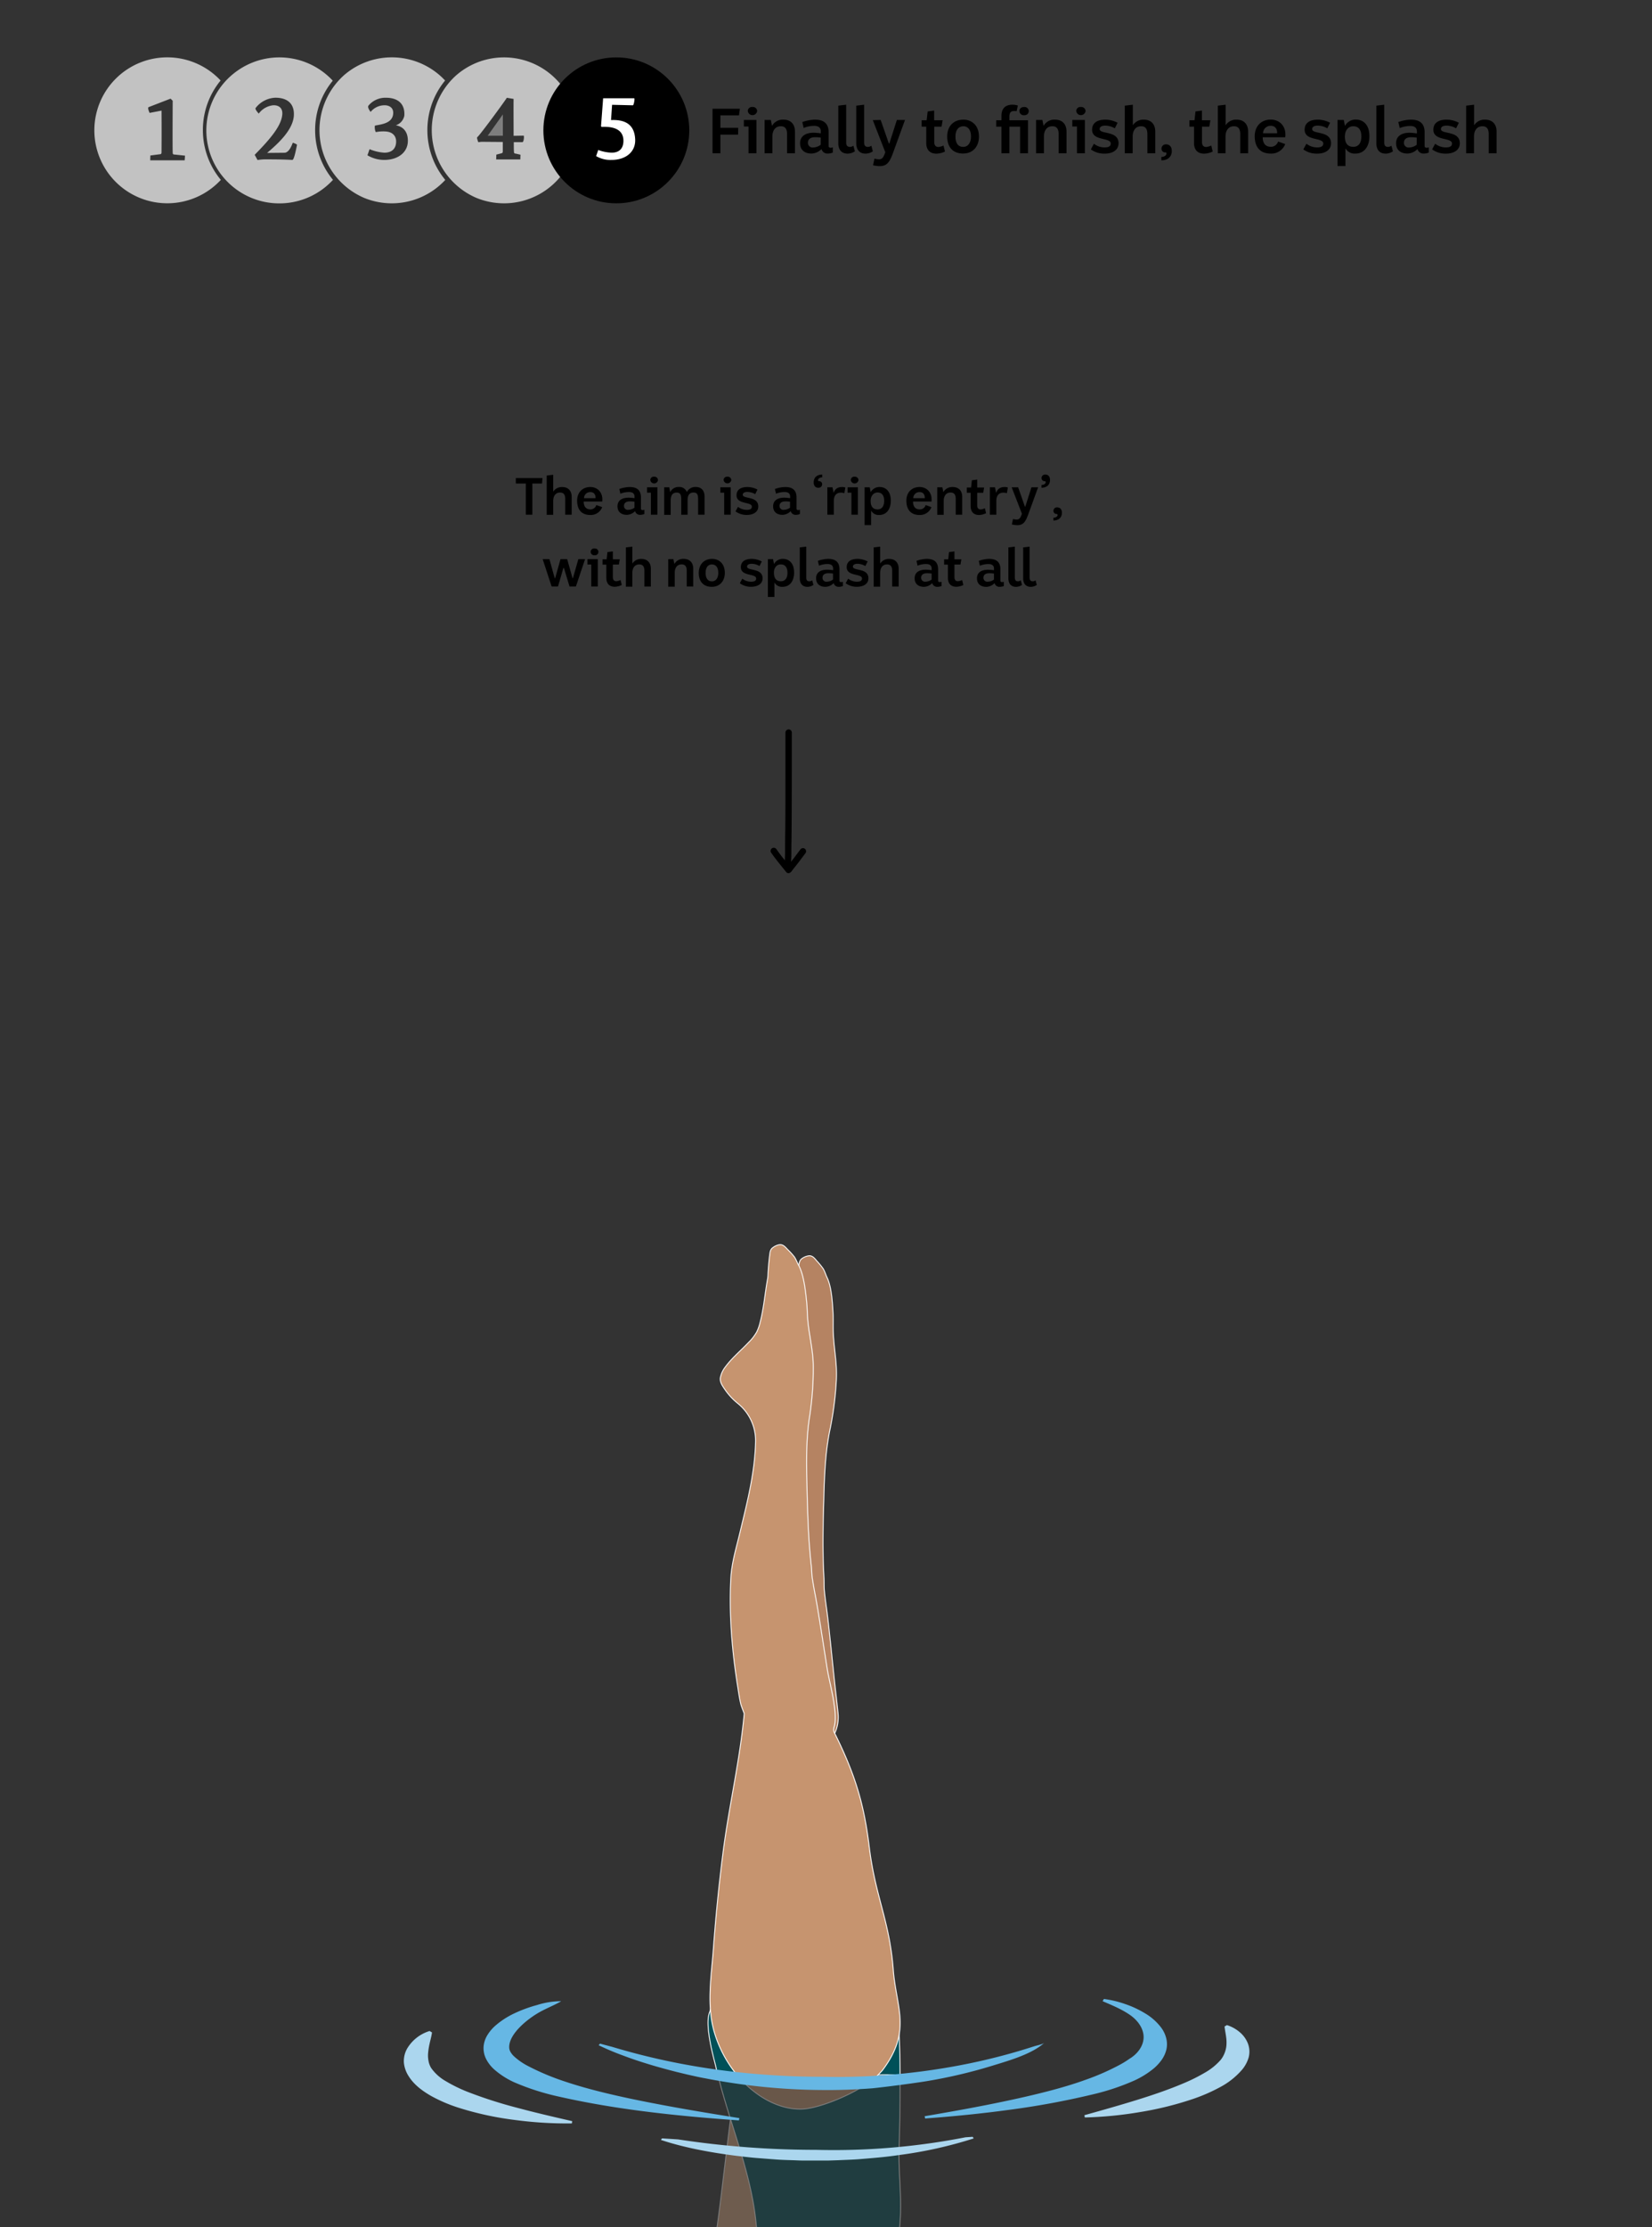 <svg id="Layer_1" data-name="Layer 1" xmlns="http://www.w3.org/2000/svg" viewBox="0 0 780 1051.14"><rect x="0" y="0" width="780" height="1051.14" fill="#333333" stroke="none"/><defs><style>.cls-1,.cls-7{opacity:0.37;}.cls-2{fill:#d4a47c;}.cls-2,.cls-3,.cls-4,.cls-5{stroke:#fff;stroke-miterlimit:10;stroke-width:0.42px;}.cls-3{fill:#005058;}.cls-4{fill:#c6946f;}.cls-5{fill:#b58362;}.cls-6,.cls-7,.cls-8{fill:#fff;}.cls-6{opacity:0.7;}.cls-9{fill:#abd6ee;}.cls-10{fill:#66b7e4;}</style></defs><g class="cls-1"><path class="cls-2" d="M360.07,1064.06c-.11-4.14-1.17-8.3-.95-12.54.24-4.86-.88-9.77-.73-14.7a25.8,25.8,0,0,0-.73-7.63c-.48-1.58-.92-3.49-1.5-5-.26-.7-.86-1.23-1.1-1.9-1.5-4.1,1.62-29.14.36-37.26-.45,3-8.22,3.1-9.55,8.35-.78,3.1-6.8,57-7.73,60.11a61.26,61.26,0,0,0-2,9.39C344.15,1063,352.11,1063.48,360.07,1064.06Z"/><path class="cls-3" d="M424.51,1013.56q.51-16,.45-32a76.53,76.53,0,0,1-14.59,2.06,130.92,130.92,0,0,1-14.42-.21l-.1.06c-3.3,2.1-5.64,4.74-9.47,6.22-10.83,4.19-23.12.76-31.57-6.77a51.92,51.92,0,0,1-5.34-5.56l-6-.92c-1.79-.19-3.57-.38-5.36-.53,6.77,29.57,20.57,56.78,19.34,87.95,21.7,1.54,43.36,3.94,65.08,1.47.35-1.94.94-3.9,1.21-5.67q.93-6.15,1.31-12.37C425.73,1036,424.13,1024.84,424.51,1013.56Z"/><path class="cls-4" d="M390,982.94c-14.76-1.42-29.38-3.87-44-6.1a51.24,51.24,0,0,0,12.88,12.42c6.28,4.15,13.48,6.66,20.57,6.16s20.67-5.71,29.73-11.75A147.55,147.55,0,0,1,390,982.94Z"/></g><path d="M256.14,225.66l-.22,2.56h-4.57v14.7h-3.08v-14.7h-4.73v-2.56Z"/><path d="M261.2,224.08v8a4.81,4.81,0,0,1,4.24-2.2c3,0,4.48,1.95,4.48,4.61v8.44h-3.05v-7.45c0-2-.74-3-2.42-3-2.34,0-3.25,1.9-3.25,4v6.51h-3.06V224.45Z"/><path d="M284.33,239.37a5.76,5.76,0,0,1-5.57,3.7c-4.34,0-6.27-2.72-6.27-6.76s2.71-6.53,6.44-6.44c3,.08,5.74,2.35,5.45,6.46l-.05.4H275.6c0,2.19.94,3.7,3.18,3.7a2.89,2.89,0,0,0,2.79-2.05Zm-3.13-4.22c.05-2-1-2.93-2.54-2.88a2.87,2.87,0,0,0-2.91,2.88Z"/><path d="M292.42,230.81a15.36,15.36,0,0,1,4.88-.94c3.9,0,5.33,1.93,5.33,4.94V240a.65.65,0,0,0,.62.74,2.54,2.54,0,0,0,1-.14v2a5.05,5.05,0,0,1-2.05.4,2.33,2.33,0,0,1-2.34-1.76,5.63,5.63,0,0,1-3.9,1.76c-2.51,0-4.39-1.29-4.41-4s2-4.1,5.25-4.1a19.85,19.85,0,0,1,2.79.25v-.77c0-1.4-.89-2.17-2.67-2.14a10.39,10.39,0,0,0-4,.79Zm7.15,6a13.88,13.88,0,0,0-2.51-.15c-1.48.08-2.42.77-2.44,2.08a1.8,1.8,0,0,0,2.09,1.89,5.07,5.07,0,0,0,2.86-1Z"/><path d="M310.4,230v12.92h-3.08V232.54h-1.8V230Zm-1.55-5a1.65,1.65,0,0,1,1.82,1.55,1.82,1.82,0,0,1-3.62,0A1.59,1.59,0,0,1,308.85,225Z"/><path d="M316,230l.44,2.29a4.31,4.31,0,0,1,4-2.44,3.75,3.75,0,0,1,3.84,2.39,4.54,4.54,0,0,1,4.17-2.39c3,0,4.22,2,4.22,4.63v8.44h-3.06v-7.45c0-2-.47-3-2.15-3-2.21,0-2.81,1.68-2.81,3.57v6.91h-3v-7.45c0-2-.47-3-2.15-3-2.37,0-2.83,1.9-2.83,4v6.51h-3.06V230Z"/><path d="M345,230v12.92h-3.08V232.54h-1.8V230Zm-1.55-5a1.65,1.65,0,0,1,1.83,1.55,1.83,1.83,0,0,1-3.63,0A1.59,1.59,0,0,1,343.4,225Z"/><path d="M348.46,239.22a6.68,6.68,0,0,0,4.19,1.43c1.48,0,2.34-.44,2.34-1.51,0-2.51-7.47-.83-7.22-5.57.1-2.32,1.8-3.7,5.22-3.7a10.49,10.49,0,0,1,4.66,1.21l-1.08,2.17a7.36,7.36,0,0,0-3.7-1.06c-1.21,0-2.22.4-2.17,1.41.15,2,7.32.47,7.32,5.45,0,2.66-2.39,4-5.45,4a8.9,8.9,0,0,1-5.3-1.68Z"/><path d="M365.87,230.81a15.36,15.36,0,0,1,4.88-.94c3.9,0,5.33,1.93,5.33,4.94V240a.65.65,0,0,0,.61.74,2.57,2.57,0,0,0,1-.14v2a5.05,5.05,0,0,1-2,.4,2.33,2.33,0,0,1-2.34-1.76,5.63,5.63,0,0,1-3.9,1.76c-2.51,0-4.39-1.29-4.41-4s2-4.1,5.25-4.1a19.69,19.69,0,0,1,2.78.25v-.77c0-1.4-.88-2.17-2.66-2.14a10.39,10.39,0,0,0-4,.79Zm7.15,6a13.88,13.88,0,0,0-2.51-.15c-1.48.08-2.42.77-2.45,2.08a1.81,1.81,0,0,0,2.1,1.89,5.07,5.07,0,0,0,2.86-1Z"/><path d="M388.24,225.31c-1.16,0-2,.62-2,1.36,0,.22.27.44.27.44a1.42,1.42,0,0,1,1.66,1.56,1.66,1.66,0,0,1-1.76,1.55c-1.7,0-2.34-1.36-2.21-2.91.19-2.37,2-3.3,4-3.33Z"/><path d="M393.05,230l.57,2.66c.59-2,2.09-2.84,4.19-2.79a5.2,5.2,0,0,1,1.33.23l-.47,2.68a5.33,5.33,0,0,0-1.85-.24c-2.27.07-3.13,1.82-3.13,3.89v6.49h-3.06V230Z"/><path d="M405.06,230v12.92H402V232.54h-1.8V230Zm-1.55-5a1.65,1.65,0,0,1,1.82,1.55,1.82,1.82,0,0,1-3.62,0A1.59,1.59,0,0,1,403.51,225Z"/><path d="M410.66,230l.44,2.31a4.73,4.73,0,0,1,4.42-2.44c2.44.08,5.08,1.73,5.08,6.49,0,3.9-2,6.71-5.48,6.71a4,4,0,0,1-3.82-2.1v6.88h-3.08V230Zm.42,6.43c0,2.22.81,4,3.28,4,2,0,3.1-1.51,3.1-4.05,0-3-1.5-3.94-3.13-3.94S411.08,233.84,411.08,236.43Z"/><path d="M439.79,239.37a5.78,5.78,0,0,1-5.58,3.7c-4.34,0-6.26-2.72-6.26-6.76s2.71-6.53,6.43-6.44c3,.08,5.75,2.35,5.45,6.46l0,.4h-8.73c0,2.19.93,3.7,3.18,3.7a2.87,2.87,0,0,0,2.78-2.05Zm-3.14-4.22c.05-2-1-2.93-2.54-2.88a2.88,2.88,0,0,0-2.91,2.88Z"/><path d="M444.94,230l.47,2.29a4.78,4.78,0,0,1,4.41-2.42c3,0,4.49,1.95,4.49,4.61v8.44h-3.06v-7.45c0-2-.74-3-2.41-3-2.34,0-3.26,1.9-3.26,4v6.51h-3.05V230Z"/><path d="M461.39,226.35v3.77h3.26l-.42,2.47h-2.84v5.91c0,1.41.64,1.95,1.68,1.95a5.76,5.76,0,0,0,1.95-.56l.56,2.34a8.1,8.1,0,0,1-3.28.84c-3,0-4-2-4-4.15v-6.33h-1.8v-2.47h2l.37-3.43Z"/><path d="M469.78,230l.57,2.66c.59-2,2.09-2.84,4.19-2.79a5.28,5.28,0,0,1,1.33.23l-.47,2.68a5.33,5.33,0,0,0-1.85-.24c-2.27.07-3.13,1.82-3.13,3.89v6.49h-3.06V230Z"/><path d="M480.73,230l3.18,9.12h.2L487,230h3.15l-4.78,13.12c-1.58,4.31-3.06,5.4-7.62,4.43l.54-2.58c2.91.71,3.31,0,4.22-2.49L477.67,230Z"/><path d="M493.43,227.11a1.45,1.45,0,0,1-1.65-1.58,1.64,1.64,0,0,1,1.75-1.55c1.7,0,2.34,1.36,2.22,2.91-.17,2.37-2,3.3-4,3.33v-1.33c1.18,0,2-.62,2-1.36C493.7,227.31,493.43,227.11,493.43,227.11Z"/><path d="M499,242.57A1.41,1.41,0,0,1,497.4,241a1.6,1.6,0,0,1,1.73-1.52c1.7,0,2.37,1.33,2.24,2.91-.19,2.34-2,3.27-4,3.3v-1.33c1.16,0,2-.62,2-1.36C499.33,242.8,499,242.57,499,242.57Z"/><path d="M259.41,263.91l2.51,9h.2l2.52-9h3.15l2.54,9h.17l2.57-9h3.18l-4.34,12.92h-3l-2.64-8.73H266l-2.54,8.73h-3l-4.24-12.92Z"/><path d="M282.25,263.91v12.92h-3.09V266.45h-1.8v-2.54Zm-1.56-5a1.6,1.6,0,1,1,0,3.16,1.63,1.63,0,0,1-1.8-1.63A1.59,1.59,0,0,1,280.69,258.88Z"/><path d="M289.37,260.26V264h3.26l-.42,2.47h-2.84v5.92c0,1.4.65,1.95,1.68,1.95a5.72,5.72,0,0,0,1.95-.57l.57,2.34a8.21,8.21,0,0,1-3.28.84c-3,0-4-2-4-4.14V266.5h-1.8V264h1.94l.37-3.42Z"/><path d="M298.57,258v8a4.83,4.83,0,0,1,4.24-2.19c3,0,4.49,1.95,4.49,4.61v8.43h-3.05v-7.44c0-2-.74-3-2.42-3-2.34,0-3.26,1.9-3.26,4v6.51h-3.05V258.36Z"/><path d="M317.94,263.91l.46,2.29a4.77,4.77,0,0,1,4.42-2.41c3,0,4.49,1.95,4.49,4.61v8.43h-3.06v-7.44c0-2-.74-3-2.42-3-2.34,0-3.25,1.9-3.25,4v6.51h-3.06V263.91Z"/><path d="M336.23,263.79c3.23,0,6,2.19,6,6.61,0,3.62-2.15,6.58-6.17,6.58-4.36,0-6.16-3-6.16-6.58C330,266,332.73,263.79,336.23,263.79Zm-3.08,6.61c0,2,.69,4,3,4,2.1,0,3-1.95,3-4,0-2.86-1.4-4-3-4S333.15,267.49,333.15,270.4Z"/><path d="M350.49,273.13a6.68,6.68,0,0,0,4.19,1.43c1.48,0,2.35-.44,2.35-1.5,0-2.52-7.48-.84-7.23-5.57.1-2.32,1.8-3.7,5.23-3.7a10.49,10.49,0,0,1,4.66,1.21l-1.09,2.17a7.24,7.24,0,0,0-3.69-1.06c-1.21,0-2.22.39-2.17,1.4.14,2.05,7.32.47,7.32,5.45,0,2.66-2.39,4-5.45,4a8.78,8.78,0,0,1-5.3-1.68Z"/><path d="M365,263.91l.45,2.32a4.67,4.67,0,0,1,4.41-2.44c2.44.07,5.08,1.72,5.08,6.48,0,3.9-1.95,6.71-5.47,6.71a4,4,0,0,1-3.83-2.1v6.88h-3.08V263.91Zm.42,6.44c0,2.22.82,4,3.28,4,2,0,3.11-1.5,3.11-4,0-3-1.5-3.95-3.13-3.95C366.89,266.35,365.41,267.76,365.41,270.35Z"/><path d="M380.68,258v14.63c0,1.38.62,1.75,1.53,1.75a2.42,2.42,0,0,0,1.28-.47l.57,2.19a5.35,5.35,0,0,1-2.79.89c-2.56,0-3.65-1.73-3.65-4.07V258.36Z"/><path d="M386.16,264.73a15.09,15.09,0,0,1,4.88-.94c3.89,0,5.32,1.92,5.32,4.93V274a.65.65,0,0,0,.62.74,2.41,2.41,0,0,0,1-.15v2a5,5,0,0,1-2,.39,2.34,2.34,0,0,1-2.35-1.75,5.62,5.62,0,0,1-3.89,1.75c-2.52,0-4.39-1.28-4.42-4s2-4.09,5.25-4.09a20,20,0,0,1,2.79.24v-.76c0-1.41-.89-2.17-2.66-2.15a10.47,10.47,0,0,0-4,.79Zm7.15,6a13.13,13.13,0,0,0-2.52-.15c-1.48.07-2.41.76-2.44,2.07a1.82,1.82,0,0,0,2.1,1.9,5.09,5.09,0,0,0,2.86-1Z"/><path d="M400.46,273.13a6.68,6.68,0,0,0,4.19,1.43c1.48,0,2.35-.44,2.35-1.5,0-2.52-7.48-.84-7.23-5.57.1-2.32,1.8-3.7,5.23-3.7a10.49,10.49,0,0,1,4.66,1.21l-1.09,2.17a7.24,7.24,0,0,0-3.69-1.06c-1.21,0-2.22.39-2.17,1.4.14,2.05,7.32.47,7.32,5.45,0,2.66-2.39,4-5.45,4a8.78,8.78,0,0,1-5.3-1.68Z"/><path d="M415.58,258v8a4.81,4.81,0,0,1,4.24-2.19c3,0,4.49,1.95,4.49,4.61v8.43h-3.06v-7.44c0-2-.74-3-2.42-3-2.34,0-3.25,1.9-3.25,4v6.51h-3.06V258.36Z"/><path d="M432.72,264.73a15.14,15.14,0,0,1,4.88-.94c3.9,0,5.33,1.92,5.33,4.93V274a.65.65,0,0,0,.62.74,2.45,2.45,0,0,0,1-.15v2a5.09,5.09,0,0,1-2.05.39,2.33,2.33,0,0,1-2.34-1.75,5.67,5.67,0,0,1-3.9,1.75c-2.51,0-4.39-1.28-4.41-4s2-4.09,5.25-4.09a20,20,0,0,1,2.79.24v-.76c0-1.41-.89-2.17-2.67-2.15a10.39,10.39,0,0,0-4,.79Zm7.15,6a13,13,0,0,0-2.51-.15c-1.48.07-2.42.76-2.44,2.07a1.82,1.82,0,0,0,2.09,1.9,5.06,5.06,0,0,0,2.86-1Z"/><path d="M450.65,260.26V264h3.26l-.42,2.47h-2.84v5.92c0,1.4.64,1.95,1.68,1.95a5.72,5.72,0,0,0,1.95-.57l.56,2.34a8.1,8.1,0,0,1-3.28.84c-3,0-4-2-4-4.14V266.5h-1.8V264h1.95l.37-3.42Z"/><path d="M462.15,264.73a15.09,15.09,0,0,1,4.88-.94c3.89,0,5.32,1.92,5.32,4.93V274a.65.65,0,0,0,.62.74,2.41,2.41,0,0,0,1-.15v2a5,5,0,0,1-2.05.39,2.34,2.34,0,0,1-2.34-1.75A5.62,5.62,0,0,1,465.7,277c-2.52,0-4.39-1.28-4.42-4s2-4.09,5.25-4.09a20,20,0,0,1,2.79.24v-.76c0-1.41-.89-2.17-2.66-2.15a10.41,10.41,0,0,0-4,.79Zm7.15,6a13.13,13.13,0,0,0-2.52-.15c-1.48.07-2.42.76-2.44,2.07a1.82,1.82,0,0,0,2.1,1.9,5.09,5.09,0,0,0,2.86-1Z"/><path d="M479.16,258v14.63c0,1.38.62,1.75,1.53,1.75a2.42,2.42,0,0,0,1.28-.47l.57,2.19a5.31,5.31,0,0,1-2.79.89c-2.56,0-3.64-1.73-3.64-4.07V258.36Z"/><path d="M486.14,258v14.63c0,1.38.62,1.75,1.53,1.75a2.42,2.42,0,0,0,1.28-.47l.57,2.19a5.31,5.31,0,0,1-2.78.89c-2.57,0-3.65-1.73-3.65-4.07V258.36Z"/><path d="M370.85,345.79c0,7.29,0,14.58,0,21.86,0,10.58,0,21.15-.19,31.73a78.57,78.57,0,0,1-.29,8.95c-.24,1.91,2.76,1.9,3,0a65.82,65.82,0,0,0,.27-7.43c.08-4.8.12-9.6.15-14.4q.09-15.86.07-31.73c0-3,0-6,0-9a1.5,1.5,0,0,0-3,0Z"/><path d="M364.05,402.39c2.23,3.23,4.77,6.24,7.23,9.29.67.83,1.84.38,2.36-.3,1.1-1.47,2.27-2.88,3.38-4.32s2.09-2.82,3.16-4.19a1.56,1.56,0,0,0,0-2.12,1.51,1.51,0,0,0-2.12,0c-1.13,1.44-2.19,2.93-3.3,4.37s-2.51,3.14-3.71,4.74l2.35-.3c-2.3-2.86-4.67-5.66-6.76-8.69a1.53,1.53,0,0,0-2.05-.53,1.51,1.51,0,0,0-.54,2.05Z"/><path class="cls-5" d="M358.25,666.33a22.52,22.52,0,0,1,7.59,19c-1.18,14.82-5.45,28.18-9.59,42.17q-1.44,4.89-2.89,9.77c-.68,2.33-2.24,5-2.27,7.54-.09,6.79-1.36,16.42-1.5,23.21-.14,6.42,1.13,25.24,1.8,31.63.3,2.89.56,5.86,1.08,8.71.15.79,1.28,4.29,2.71,8.61,3.69,11.14,15.36,16.66,25.28,11.93l5.92-2.82c6.31-3,10.1-10.09,9.31-17.55-.5-4.74-1.06-9.47-1.58-14.21-.85-7.65-2.79-27.8-3.88-35.42-.39-2.73-.75-5.47-1-8.22-.18-2-.06-4-.18-5.95-.71-12.1-.45-24.23-.1-36.32.33-11.55.62-22.68,3-34a153.72,153.72,0,0,0,2.94-23.17c.41-7.53-1.11-14.54-1.44-22-.13-2.91,0-5.82-.09-8.73-.24-5-.65-12.92-2.81-17.43-.66-1.38-1.11-3-1.89-4.27a32.15,32.15,0,0,0-3-3.65c-.94-1.16-1.95-2.48-3.54-2.46a7,7,0,0,0-3.22,1.17c-1.38.82-1.52,2.08-1.83,3.78-.56,3.15-1,6.32-1.29,9.52a21.56,21.56,0,0,1-.45,2.29c-1.44,6.37-2.32,12.78-4.27,19.07a23.07,23.07,0,0,1-1.89,4.71A22.34,22.34,0,0,1,365,638c-3.76,3.59-8.18,6.86-11.51,10.92a12.17,12.17,0,0,0-2.6,4.78c-.52,1.89.41,3.6,1.35,5.16A31.92,31.92,0,0,0,358.25,666.33Z"/><path class="cls-3" d="M409.14,960.1c-2,6.66-4.19,14-8.69,19.44,8.17-.2,16.33-.32,24.5-.19q0-4.59-.1-9.18c-.23-13.8-.93-29-8.64-41l-2.36-1.13c-.27,1.3,0,2.73-.2,4.08-.21,1.57.24,3.09.06,4.67A141.81,141.81,0,0,1,409.14,960.1Z"/><path class="cls-3" d="M339.05,979.9c4.37.26,8.74.41,13.12.48a72.69,72.69,0,0,1-7-8.64c-1.72-2.43-4.38-27.14-6.07-29.86,0,1.6-3.9,5.77-3.85,7.38-3,6.14,2,22.89,2.78,26.39C338.35,977.07,338.69,978.49,339.05,979.9Z"/><path class="cls-4" d="M348.77,980.31c22,.59,39.6,3.46,61.6,3.32.75-.73,5.78-5.8,6.33-6.53,13.94-18.6,6.42-29.57,5.07-47.37-1.78-23.37-8.49-34.37-11.36-58.11-2.51-20.78-7-34.77-16.29-53.51a4.21,4.21,0,0,1-.51-1.48,4.84,4.84,0,0,1,.28-1.59c1.89-6.67-2.14-20.22-3.22-26.85-1.25-7.6-4.24-27.62-5.72-35.17-.53-2.71-1-5.43-1.43-8.16-.28-2-.26-4-.48-5.93-1.35-12.06-1.71-24.18-2-36.28-.27-11.54-.56-22.67,1.22-34.07A152.19,152.19,0,0,0,384,645.29c0-7.54-1.86-14.46-2.58-21.93-.28-2.89-.25-5.81-.54-8.71-.5-5-1.33-12.87-3.71-17.26-.73-1.34-1.27-2.92-2.12-4.17a33,33,0,0,0-3.19-3.49c-1-1.11-2.09-2.37-3.67-2.27A6.91,6.91,0,0,0,365,588.8c-1.34.89-1.42,2.15-1.64,3.86-.4,3.18-.63,6.37-.79,9.58a19.46,19.46,0,0,1-.33,2.31c-1.11,6.44-1.65,12.88-3.27,19.27a22.49,22.49,0,0,1-1.65,4.8,22.21,22.21,0,0,1-3.88,5c-3.57,3.78-7.81,7.28-10.93,11.51a12.19,12.19,0,0,0-2.35,4.9c-.42,1.91.61,3.58,1.62,5.08a31.43,31.43,0,0,0,6.4,7.16,22.55,22.55,0,0,1,8.56,18.54c-.41,14.86-4,28.42-7.39,42.62-1.75,7.3-3.94,14.33-4.32,21.89-.85,16.88.59,33.73,3.22,50.41.45,2.87.86,5.82,1.53,8.64.12.51.73,2.15,1.58,4.39l0,.25c-2,22-7.21,43.63-10,65.54q-2.88,22.55-4.54,45.26c-.95,13-3.36,27,.58,39.84A57.23,57.23,0,0,0,348.77,980.31Z"/><path d="M349.33,51.34l-.42,3.12h-8.76v5.88h8.4l-.06,3.21h-8.34v8.79h-3.72v-21Z"/><path d="M357.16,56.62V72.34h-3.75V59.71h-2.19V56.62Zm-1.89-6.12a2,2,0,0,1,2.22,1.89,2.22,2.22,0,0,1-4.41,0A1.93,1.93,0,0,1,355.27,50.5Z"/><path d="M363.94,56.62l.57,2.79a5.8,5.8,0,0,1,5.37-2.94c3.69,0,5.46,2.37,5.46,5.61V72.34h-3.72V63.28c0-2.4-.9-3.69-2.94-3.69-2.85,0-4,2.31-4,4.83v7.92H361V56.62Z"/><path d="M378.82,57.61a18.74,18.74,0,0,1,5.94-1.14c4.74,0,6.48,2.34,6.48,6v6.36a.79.79,0,0,0,.75.9,3,3,0,0,0,1.23-.18V72a6.08,6.08,0,0,1-2.49.48,2.84,2.84,0,0,1-2.85-2.13,6.87,6.87,0,0,1-4.74,2.13c-3.06,0-5.34-1.56-5.37-4.83s2.46-5,6.39-5a24.49,24.49,0,0,1,3.39.3v-.93c0-1.71-1.08-2.64-3.24-2.61a12.68,12.68,0,0,0-4.86,1Zm8.7,7.35a16.62,16.62,0,0,0-3.06-.18c-1.8.09-2.94.93-3,2.52A2.21,2.21,0,0,0,384,69.61a6.17,6.17,0,0,0,3.48-1.26Z"/><path d="M399.52,49.42V67.21c0,1.68.75,2.13,1.86,2.13a2.93,2.93,0,0,0,1.56-.57l.69,2.67a6.47,6.47,0,0,1-3.39,1.08c-3.12,0-4.44-2.1-4.44-5V49.87Z"/><path d="M408,49.42V67.21c0,1.68.75,2.13,1.86,2.13a2.93,2.93,0,0,0,1.56-.57l.69,2.67a6.47,6.47,0,0,1-3.39,1.08c-3.12,0-4.44-2.1-4.44-5V49.87Z"/><path d="M415.81,56.62l3.87,11.1h.24l3.54-11.1h3.84l-5.82,16c-1.92,5.25-3.72,6.57-9.27,5.4l.66-3.15c3.54.87,4,.06,5.13-3l-5.91-15.18Z"/><path d="M441.07,52.18v4.59h4l-.51,3h-3.45V67c0,1.71.78,2.37,2,2.37a6.83,6.83,0,0,0,2.37-.69l.69,2.85a9.82,9.82,0,0,1-4,1c-3.69,0-4.83-2.46-4.83-5V59.77h-2.19v-3h2.37L438,52.6Z"/><path d="M454.87,56.47c3.93,0,7.35,2.67,7.35,8,0,4.41-2.61,8-7.5,8-5.31,0-7.5-3.6-7.5-8C447.22,59.14,450.61,56.47,454.87,56.47Zm-3.75,8c0,2.49.84,4.86,3.66,4.86,2.55,0,3.69-2.37,3.69-4.86,0-3.48-1.71-4.89-3.6-4.89C452.8,59.62,451.12,61,451.12,64.51Z"/><path d="M472.84,56.77V54.64c0-3.21,1.68-5.22,5.16-5.22a8.57,8.57,0,0,1,2.58.39L480,52.48c-.12,0-.6-.09-1.08-.09-1.65,0-2.34.69-2.34,2.85v1.53h8.79V72.34h-3.72V59.77h-5.07V72.34h-3.75V59.77h-2.46v-3Zm10.71-6.27a2,2,0,0,1,2.19,1.89,2,2,0,0,1-2.19,2,2,2,0,0,1-2.22-2C481.33,51.34,482.11,50.5,483.55,50.5Z"/><path d="M492.16,56.62l.57,2.79a5.8,5.8,0,0,1,5.37-2.94c3.69,0,5.46,2.37,5.46,5.61V72.34h-3.72V63.28c0-2.4-.9-3.69-2.94-3.69-2.85,0-4,2.31-4,4.83v7.92h-3.72V56.62Z"/><path d="M512.23,56.62V72.34h-3.75V59.71h-2.19V56.62Zm-1.89-6.12a2,2,0,0,1,2.22,1.89,2.22,2.22,0,0,1-4.41,0A1.93,1.93,0,0,1,510.34,50.5Z"/><path d="M516.49,67.84a8.15,8.15,0,0,0,5.1,1.74c1.8,0,2.85-.54,2.85-1.83,0-3.06-9.09-1-8.79-6.78.12-2.82,2.19-4.5,6.36-4.5a12.78,12.78,0,0,1,5.67,1.47l-1.32,2.64a8.9,8.9,0,0,0-4.5-1.29c-1.47,0-2.7.48-2.64,1.71.18,2.49,8.91.57,8.91,6.63,0,3.24-2.91,4.92-6.63,4.89a10.76,10.76,0,0,1-6.45-2Z"/><path d="M534.88,49.42v9.72A5.86,5.86,0,0,1,540,56.47c3.69,0,5.46,2.37,5.46,5.61V72.34h-3.72V63.28c0-2.4-.9-3.69-2.94-3.69-2.85,0-4,2.31-4,4.83v7.92h-3.72V49.87Z"/><path d="M550.42,71.92a1.72,1.72,0,0,1-2-1.92,2,2,0,0,1,2.1-1.86c2.07,0,2.88,1.62,2.73,3.54-.24,2.85-2.43,4-4.92,4V74.08c1.41,0,2.43-.75,2.43-1.65C550.78,72.19,550.42,71.92,550.42,71.92Z"/><path d="M567.49,52.18v4.59h4l-.51,3h-3.45V67c0,1.71.78,2.37,2,2.37a6.83,6.83,0,0,0,2.37-.69l.69,2.85a9.82,9.82,0,0,1-4,1c-3.69,0-4.83-2.46-4.83-5V59.77h-2.19v-3H564l.45-4.17Z"/><path d="M578.68,49.42v9.72a5.86,5.86,0,0,1,5.16-2.67c3.69,0,5.46,2.37,5.46,5.61V72.34h-3.72V63.28c0-2.4-.9-3.69-2.94-3.69-2.85,0-4,2.31-4,4.83v7.92H575V49.87Z"/><path d="M606.82,68a7,7,0,0,1-6.78,4.5c-5.28,0-7.62-3.3-7.62-8.22s3.3-7.95,7.83-7.83c3.69.09,7,2.85,6.63,7.86l-.06.48H596.2c0,2.67,1.14,4.5,3.87,4.5a3.5,3.5,0,0,0,3.39-2.49ZM603,62.89c.06-2.43-1.26-3.57-3.09-3.51a3.5,3.5,0,0,0-3.54,3.51Z"/><path d="M616.84,67.84a8.15,8.15,0,0,0,5.1,1.74c1.8,0,2.85-.54,2.85-1.83,0-3.06-9.09-1-8.79-6.78.12-2.82,2.19-4.5,6.36-4.5A12.78,12.78,0,0,1,628,57.94l-1.32,2.64a8.9,8.9,0,0,0-4.5-1.29c-1.47,0-2.7.48-2.64,1.71.18,2.49,8.91.57,8.91,6.63,0,3.24-2.91,4.92-6.63,4.89a10.76,10.76,0,0,1-6.45-2Z"/><path d="M634.48,56.62l.54,2.82a5.71,5.71,0,0,1,5.37-3c3,.09,6.18,2.1,6.18,7.89,0,4.74-2.37,8.16-6.66,8.16A4.88,4.88,0,0,1,635.26,70v8.37h-3.75V56.62Zm.51,7.83c0,2.7,1,4.86,4,4.86,2.43,0,3.78-1.83,3.78-4.92,0-3.66-1.83-4.8-3.81-4.8C636.79,59.59,635,61.3,635,64.45Z"/><path d="M653.56,49.42V67.21c0,1.68.75,2.13,1.86,2.13a2.93,2.93,0,0,0,1.56-.57l.69,2.67a6.47,6.47,0,0,1-3.39,1.08c-3.12,0-4.44-2.1-4.44-5V49.87Z"/><path d="M660.22,57.61a18.74,18.74,0,0,1,5.94-1.14c4.74,0,6.48,2.34,6.48,6v6.36a.79.79,0,0,0,.75.9,3,3,0,0,0,1.23-.18V72a6.08,6.08,0,0,1-2.49.48,2.84,2.84,0,0,1-2.85-2.13,6.87,6.87,0,0,1-4.74,2.13c-3.06,0-5.34-1.56-5.37-4.83s2.46-5,6.39-5A24.49,24.49,0,0,1,669,63v-.93c0-1.71-1.08-2.64-3.24-2.61a12.68,12.68,0,0,0-4.86,1Zm8.7,7.35a16.62,16.62,0,0,0-3.06-.18c-1.8.09-2.94.93-3,2.52a2.21,2.21,0,0,0,2.55,2.31,6.17,6.17,0,0,0,3.48-1.26Z"/><path d="M677.62,67.84a8.15,8.15,0,0,0,5.1,1.74c1.8,0,2.85-.54,2.85-1.83,0-3.06-9.09-1-8.79-6.78.12-2.82,2.19-4.5,6.36-4.5a12.78,12.78,0,0,1,5.67,1.47l-1.32,2.64a8.9,8.9,0,0,0-4.5-1.29c-1.47,0-2.7.48-2.64,1.71.18,2.49,8.91.57,8.91,6.63,0,3.24-2.91,4.92-6.63,4.89a10.76,10.76,0,0,1-6.45-2Z"/><path d="M696,49.42v9.72a5.86,5.86,0,0,1,5.16-2.67c3.69,0,5.46,2.37,5.46,5.61V72.34h-3.72V63.28c0-2.4-.9-3.69-2.94-3.69-2.85,0-4,2.31-4,4.83v7.92h-3.72V49.87Z"/><path class="cls-6" d="M148.79,61.4a36.73,36.73,0,0,1,8.33-23.32,34.4,34.4,0,0,0-45.48-4.38A34.43,34.43,0,0,0,131.9,96a34.33,34.33,0,0,0,25.32-11.11A36.76,36.76,0,0,1,148.79,61.4ZM138,75.49s-3.7-.27-11.47-.27a25.63,25.63,0,0,0-4.93.31l-1.35-2.46c7.78-7.9,12.4-13.63,13-18.71.47-3.66-2-4.82-4.35-4.66a9.73,9.73,0,0,0-6.73,3.92c-.2-.23-1.93-2.07-1.47-2.65A12.43,12.43,0,0,1,130,46.12c5.89,0,9.09,3,8.74,8.51-.46,7-8,13.59-12.63,17.55l8.32-.08c1.77-.15,3-2.54,3.81-4.73,0,0,1.73.5,2,1C139.58,71.53,138.81,75.49,138,75.49Z"/><path class="cls-6" d="M238,27.09a34.28,34.28,0,0,0-22.6,8.46l0,0-.19.16A34.8,34.8,0,0,0,225,93.43a34.44,34.44,0,1,0,13-66.34Zm8.71,40h-4.12c0,2.27,0,3.46.07,4.39,0,.77.2,1,.74,1l2.34.54-.07,2.23h-11.4l.08-2.27,2.23-.58c.58-.15.81-.23.81-1,0-1.69,0-2.73,0-4.39l-10.13-.08c-.11,0-1.42.2-1.42.2S225,65,225.3,64.79c.89-.46,12.94-16.86,14-18.63l3.2.53c-.08,3.93,0,11.36,0,17.41l4.7-.08C247.59,64,247.32,67.06,246.71,67.06Z"/><path class="cls-7" d="M237.43,64.06c0-7,0-10.05,0-10.05s-7.16,10.05-7.16,10.05Z"/><path class="cls-6" d="M95.79,61.4A36.74,36.74,0,0,1,104.16,38a34.44,34.44,0,1,0,.11,46.9A36.78,36.78,0,0,1,95.79,61.4ZM87.2,75.66H70.92L71,73.39l4.46-.58c.58,0,.81-.23.81-1,.08-10.05,0-19.6,0-19.6l-5.62,1.08c-.19-.31-1.12-2.46-.46-2.73l10.35-4,1,1s-.12,20.87,0,24.37c0,.77.19,1,.73,1l5.08.54Z"/><path class="cls-6" d="M201.79,61.4A36.74,36.74,0,0,1,210.16,38a34.43,34.43,0,0,0-47.76-2.48A34.8,34.8,0,0,0,172,93.43a34.41,34.41,0,0,0,38.24-8.51A36.78,36.78,0,0,1,201.79,61.4ZM181.35,75.49a15.64,15.64,0,0,1-7.86-2.19l1-2.89a21.48,21.48,0,0,0,7,1.66c3.35,0,5.51-1.74,5.55-5.24,0-2.46-1.43-4.35-4.47-4.74a17.82,17.82,0,0,0-5,.24c-.5.11-.89-3-.42-3.08,3-.54,7.62-1.08,8.39-4.89.73-3.62-2-4.82-4.35-4.66A8.43,8.43,0,0,0,175,52.82c-.2-.23-1.7-2.12-1-3a10.43,10.43,0,0,1,8.16-3.69c5.89,0,9.12,3,8.74,8.51a6,6,0,0,1-4,4.5c3.47.62,5.47,2.93,5.66,6.7C192.9,71.83,188,75.49,181.35,75.49Z"/><circle cx="291" cy="61.53" r="34.44"/><path class="cls-8" d="M284.07,59.9l-.3-.31,1-13.2h14.7c.31.3-.23,3.31-.65,3.31L289,49.47l-.5,7.2c6-.27,11.09,1.54,11.4,9.16.23,6-4.58,9.66-11.24,9.66a13.34,13.34,0,0,1-7.2-1.81l1-2.89a19.8,19.8,0,0,0,6.35,1.27c3.35,0,5.39-1.73,5.54-5.23C294.54,61.86,290.93,59.55,284.07,59.9Z"/><path class="cls-9" d="M512,998.36c8.16-2.28,16.25-4.56,24.15-7s15.64-5.06,22.81-8.12a83.32,83.32,0,0,0,10-5,28.67,28.67,0,0,0,7.4-6,12.17,12.17,0,0,0,1.83-3.19,12.68,12.68,0,0,0,.84-3.34,17.52,17.52,0,0,0-.09-4.12c-.18-1.53-.55-3.17-.76-5.1l1.12-.66a17.47,17.47,0,0,1,6.07,3.36,13.28,13.28,0,0,1,3.84,5.34,10.83,10.83,0,0,1,.35,6.57,16,16,0,0,1-3.24,5.94,36,36,0,0,1-10.55,8.24,81.38,81.38,0,0,1-12.09,5.28,155.54,155.54,0,0,1-25.39,6.32,181.8,181.8,0,0,1-26.09,2.55Z"/><path class="cls-9" d="M270,1002.24a186.44,186.44,0,0,1-27.14-1.66,148.71,148.71,0,0,1-26.63-5.84,71.57,71.57,0,0,1-12.69-5.47c-4-2.3-8-5.2-10.53-9.23a14.21,14.21,0,0,1-2.32-6.55,12,12,0,0,1,1.5-6.5,18.58,18.58,0,0,1,10.66-8.37l1.12.68c-.27,2-.8,3.66-1.13,5.28a34.62,34.62,0,0,0-.71,4.46,13.52,13.52,0,0,0,.2,3.71,9.61,9.61,0,0,0,1.25,3.34,21.3,21.3,0,0,0,6.9,6.2,70.5,70.5,0,0,0,10.3,5.05A212.24,212.24,0,0,0,244.73,995c8.31,2.23,16.84,4.2,25.44,6.17Z"/><path class="cls-9" d="M455.9,1008.78a323,323,0,0,1-70.49,5.93,432.33,432.33,0,0,1-65.28-4.93l-7.57-.48-.5.74c11.08,3.68,23.35,5.93,35.81,7.52,3.14.35,6.27.76,9.43,1s6.35.5,9.53.73,6.4.26,9.6.4c1.6.08,3.2.08,4.81.08l4.81,0,4.82,0,4.81-.16c3.2-.15,6.41-.23,9.59-.46,6.36-.53,12.73-1,18.93-1.95a199.52,199.52,0,0,0,35.54-7.88l-.47-.75Z"/><path class="cls-10" d="M307.35,992.51c-6.89-1.33-13.73-2.77-20.47-4.38s-13.39-3.41-19.76-5.54a116.25,116.25,0,0,1-17.74-7.4,30.46,30.46,0,0,1-6.57-4.51,9,9,0,0,1-1.82-2.26,4.47,4.47,0,0,1-.57-2.08c-.16-6.29,8.51-13.41,14.63-16.78,3.22-1.77,6.78-3.16,9.95-5a37.68,37.68,0,0,0-11.42,1.8,64.24,64.24,0,0,0-10.27,3.72A39,39,0,0,0,234,956a19.57,19.57,0,0,0-3.74,4.34,12.26,12.26,0,0,0-1.93,5.64,11.4,11.4,0,0,0,1.27,6,17,17,0,0,0,3.71,4.75,38.24,38.24,0,0,0,9.65,6.17,115,115,0,0,0,20.89,6.68c14.09,3.19,28.19,5.47,42.38,7.23s28.42,3,42.66,4l.2-1.08C335.07,997.51,321.13,995.2,307.35,992.51Z"/><path class="cls-10" d="M550.6,961.89a14.17,14.17,0,0,0-2.3-4.81,26.09,26.09,0,0,0-7.72-6.84,47.32,47.32,0,0,0-9.26-4.32,50.73,50.73,0,0,0-10.09-2.43l-.62,1,.22.16c4.42,1.89,8.72,3.67,12.58,6.31s6.53,6.49,6.55,10.49-2.61,7.85-6.7,10.3a43.51,43.51,0,0,1-4.16,2.6,113.09,113.09,0,0,1-16.37,7.24c-5.87,2.13-12,3.93-18.28,5.55s-12.62,3.07-19,4.42c-12.81,2.73-25.82,5.06-38.87,7.28l.22,1.08c13.32-1,26.64-2.3,39.89-4.12a383.41,383.41,0,0,0,39.56-7.33,109.59,109.59,0,0,0,19.43-6.52,41.7,41.7,0,0,0,9-5.6,22.35,22.35,0,0,0,3.73-4,14.27,14.27,0,0,0,2.31-5A11.46,11.46,0,0,0,550.6,961.89Z"/><path class="cls-10" d="M388,980.23q-52.48-.11-99-14.14-2.87-.74-5.7-1.52l-.65.77a126.11,126.11,0,0,0,11.77,4.95c4,1.52,8.19,2.89,12.4,4.17s8.52,2.43,12.85,3.54c2.18.51,4.35,1.07,6.55,1.55s4.41,1,6.64,1.38a297.39,297.39,0,0,0,55,5.54c8,.1,16-.21,24-.8,6.6-.68,19-2.3,25.5-3.35A238.19,238.19,0,0,0,468.55,975c8.86-2.71,18.67-5.58,24.54-10.79-.78.69-3.7,1.26-4.91,1.66-1.95.63-3.91,1.25-5.89,1.84q-5.71,1.72-11.58,3.21c-7.82,2-15.84,3.68-24,5.05a314.71,314.71,0,0,1-50.54,4.35C393.44,980.32,390.7,980.3,388,980.23Z"/></svg>